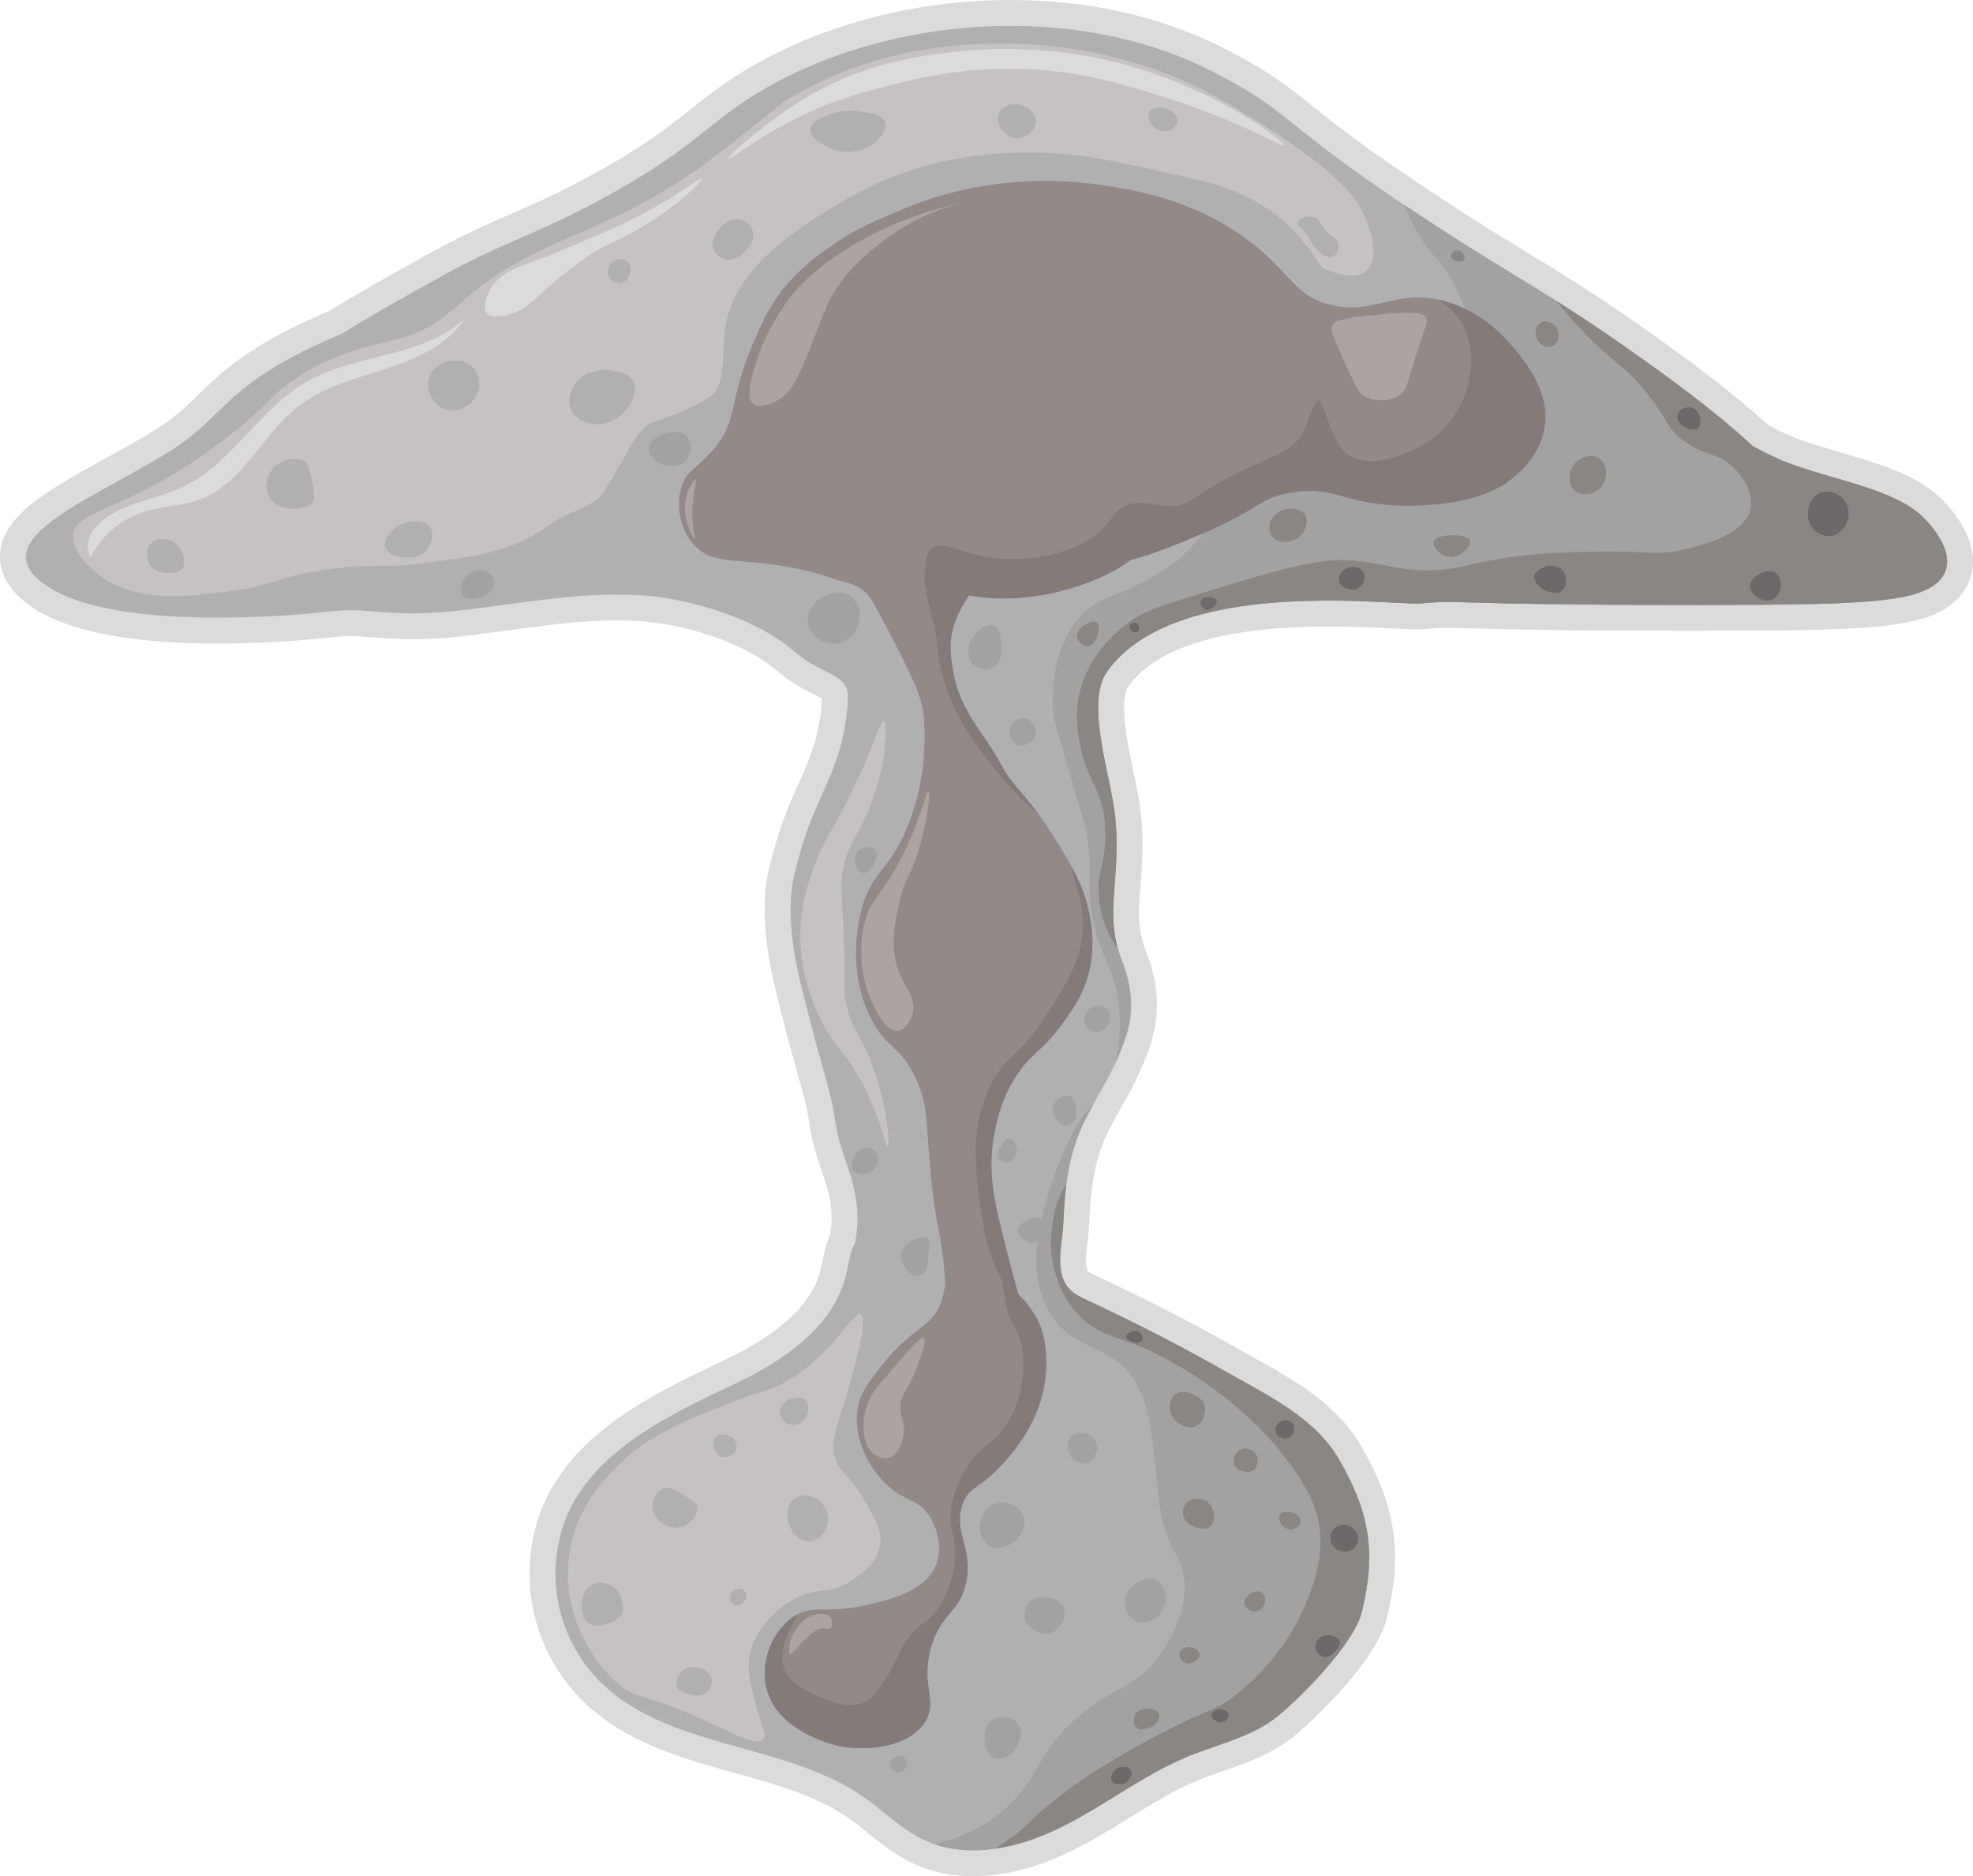 <?xml version="1.0" encoding="UTF-8"?>
<svg id="Capa_2" xmlns="http://www.w3.org/2000/svg" viewBox="0 0 821.985 781.627">
  <defs>
    <style>
      .cls-1 {
        fill: #898686;
      }

      .cls-2 {
        fill: #a3a2a2;
      }

      .cls-3 {
        fill: #c4c2c2;
      }

      .cls-4 {
        fill: #ada3a3;
      }

      .cls-5 {
        fill: #b0b0b0;
      }

      .cls-6 {
        fill: #dbdbdb;
      }

      .cls-7 {
        fill: #938989;
      }

      .cls-8 {
        fill: #6b6969;
      }

      .cls-9 {
        fill: #847a7a;
      }
    </style>
  </defs>
  <g id="Capa_1-2" data-name="Capa_1">
    <g>
      <g>
        <path class="cls-5" d="M405.405,776.237c-6.252,0-12.197-.935-17.672-2.781-2.062-.703-4.054-1.525-5.936-2.451-6.252-3.068-11.539-7.34-16.652-11.471-2.71-2.189-5.271-4.258-7.955-6.15-14.262-10.06-32.265-15.092-49.675-19.959-22.604-6.318-45.977-12.852-62.667-30.413-12.256-12.899-19.116-30.501-18.822-48.292.775-46.446,42.905-66.497,76.758-82.608l1.595-.759c25.078-11.946,39.108-25.569,42.891-41.648.24-1.022.449-2.076.661-3.135.667-3.334,1.415-7.077,3.14-10.463,2.177-12.825-.739-21.509-3.822-30.691-1.787-5.321-3.634-10.824-4.575-17.233-1.213-8.202-2.21-11.737-4.618-20.277-1.889-6.696-4.743-16.815-9.207-34.637-8.252-32.971-4.061-47.586-1.81-55.438.195-.682.374-1.301.519-1.867,2.859-11.107,6.484-19.246,9.989-27.117,5.08-11.406,9.468-21.258,10.286-37.971.14-2.798-.253-3.405-6.523-6.531-3.771-1.88-8.464-4.22-13.362-8.443-19.394-16.681-50.112-21.869-60.312-22.461-4.158-.241-7.906-.358-11.46-.358-13.42,0-26.321,1.582-57.112,5.769-10.213,1.387-19.132,2.062-27.27,2.062-6.311,0-11.289-.398-15.681-.75-3.653-.292-6.809-.544-10.183-.544-2.373,0-4.671.13-7.025.397-3.916.449-24.684,2.693-48.356,2.694-37.002,0-62.632-5.266-76.18-15.652-6.366-4.879-9.372-10.307-8.935-16.133.983-13.102,19.382-23.25,40.687-35,8.036-4.433,16.347-9.016,23.695-13.778,6.854-4.44,11.476-8.925,16.369-13.672,9.986-9.688,21.303-20.664,53.665-34.197,11.371-7.127,24.877-14.659,39.167-22.629l.226-.125c15.033-8.381,25.696-13.046,36.009-17.558,9.944-4.352,20.227-8.85,34.69-16.799,21.722-11.947,32.297-20.358,41.628-27.78,7.146-5.685,13.895-11.053,24.323-17.074,30.05-17.359,67.409-26.921,105.193-26.921,31.833,0,61.934,6.868,87.049,19.861,18.035,9.331,24.878,14.8,35.237,23.079,8.36,6.682,19.811,15.833,42.417,31.058.689.469,1.355.912,2,1.337,15.842,10.625,27.575,17.962,37.902,24.311l4.006,2.453c1.045.642,2.076,1.275,3.107,1.901,4.111,2.502,8.114,4.951,12.198,7.489,1.747,1.084,3.517,2.19,5.306,3.316.285.174.616.385.959.605.632.398,1.3.824,1.976,1.255l.701.447c1.221.769,2.472,1.574,3.755,2.409l.812.528c.973.632,1.959,1.272,2.964,1.931,3.59,2.356,7.306,4.848,11.361,7.615l.144.099c1.106.758,2.239,1.532,3.381,2.326.882.605,1.81,1.247,2.738,1.9,1.268.88,2.602,1.81,3.956,2.771l.41.288c.773.543,1.529,1.08,2.284,1.617.956.676,1.904,1.352,2.863,2.037,7.867,5.624,28.633,20.47,44.812,35.431,4.155,2.249,9.568,5.009,15.489,7.115,5.009,1.795,10.45,3.382,16.212,5.061,14.867,4.334,30.241,8.815,39.355,17.52,3.598,3.436,11.982,12.51,12.115,22.517.061,4.616-1.687,8.848-5.055,12.239-10.78,10.863-34.741,11.438-102.439,11.501l-5.908.003c-54.233,0-77.228-.653-89.581-1.004-4.625-.132-7.68-.219-10.376-.219-3.418,0-6.253.144-10.836.549-.63.055-1.382.081-2.303.081-2.35.001-5.719-.17-9.983-.387-6.885-.349-16.314-.827-26.745-.827-45.329,0-74.853,9.188-87.751,27.31-5.377,7.546-1.648,25.438,1.348,39.813,1.288,6.179,2.504,12.015,3.003,16.882.205,2.009.362,4.13.481,6.488.052,1.032.094,2.057.114,3.049.13,5.827-.16,10.98-.461,15.251-.072,1.093-.156,2.192-.239,3.276l-.155,2.019c-.336,4.44-.606,8.448-.504,12.345l.001.142c0,.185.006.363.019.542l.012.184v.184c0,.191.016.375.028.56.079,1.502.208,2.839.397,4.154.039.296.074.51.11.729l.037.245c.026.2.06.408.101.615l.021.11c.175,1.025.418,2.123.724,3.264l.051.205c.04.179.093.356.144.54l.037.133c.082.307.148.526.223.747l.039.124c.326,1.058.69,2.103,1.08,3.106.917,2.353,1.692,4.648,2.307,6.823,4.734,16.727.595,28.273-4.456,39.592-2.254,5.066-4.931,9.84-7.519,14.457-.797,1.421-1.594,2.842-2.377,4.269-2.684,4.872-5.421,10.174-7.284,15.967-1.482,4.61-2.567,9.658-3.315,15.434-.583,4.494-.959,9.368-1.22,15.804-.087,2.173-.364,4.499-.632,6.748-.75,6.288-1.525,12.791,1.539,16.369,1.369,1.602,3.765,2.71,6.301,3.884,19.765,9.176,39.408,19.305,58.392,30.107,2.147,1.224,4.329,2.434,6.523,3.651,15.96,8.854,32.464,18.01,42.138,34.745,13.571,23.476,16.27,41.736,9.957,67.376-3.734,15.207-26.91,38.177-36.91,46.321-8.31,6.758-18.214,10.203-27.792,13.535-3.531,1.228-7.182,2.498-10.604,3.896-10.315,4.223-19.731,10.028-29.7,16.174-7.315,4.511-14.879,9.174-22.792,13.119-10.095,5.036-20.064,8.276-29.628,9.634-3.31.472-6.591.712-9.747.712Z"/>
        <path class="cls-6" d="M421.082,10.78c29.622,0,59.158,6.11,84.572,19.258,32.2,16.66,26.99,20.06,77.12,53.82.69.47,1.38.93,2.05,1.37,15.67,10.51,27.47,17.9,38.04,24.4,1.22.75,2.42,1.48,3.61,2.21,1.19.73,2.36,1.45,3.53,2.16,4.09,2.49,8.08,4.93,12.15,7.46,1.74,1.08,3.5,2.18,5.28,3.3.31.19.61.38.92.58.89.56,1.78,1.13,2.69,1.71,1.22.77,2.45,1.56,3.71,2.38,1.23.8,2.48,1.61,3.76,2.45,3.55,2.33,7.28,4.83,11.28,7.56,1.14.78,2.31,1.58,3.49,2.4.89.61,1.8,1.24,2.71,1.88,1.28.89,2.6,1.81,3.94,2.76.16.11.31.22.47.33.74.52,1.5,1.06,2.26,1.6.92.65,1.86,1.32,2.81,2,8.31,5.94,28.82,20.61,44.78,35.46,5.36,2.92,10.89,5.66,16.85,7.78,18.05,6.47,42.23,10.49,53.65,21.4,2.01,1.92,17.14,16.81,6.96,27.06-9.05,9.12-33.34,9.85-98.62,9.91-2.014.002-4.003.002-5.936.002-74.25,0-89.685-1.222-99.924-1.222-3.629,0-6.604.153-11.31.569-.48.042-1.093.06-1.828.06-5.938,0-19.885-1.214-36.728-1.214-31.902-.001-74.194,4.356-92.144,29.574-9.32,13.08,1.68,43.77,3.38,60.37.22,2.15.36,4.21.46,6.21.05.98.09,1.95.11,2.89.12,5.39-.13,10.23-.45,14.76-.1,1.52-.22,3.01-.33,4.47-.02.26-.04.52-.06.78-.34,4.49-.63,8.71-.52,12.91,0,.31.01.61.03.91,0,.31.019.61.04.91.08,1.52.22,3.04.44,4.57.04.31.09.61.14.92.04.3.09.61.15.92.21,1.23.49,2.48.83,3.75.07.31.16.62.25.94.09.34.19.67.3,1,.35,1.14.75,2.3,1.21,3.48.86,2.21,1.57,4.31,2.14,6.33,4.17,14.73.83,24.68-4.19,35.93-2.83,6.36-6.38,12.28-9.7,18.33-2.98,5.41-5.76,10.91-7.69,16.91-1.72,5.35-2.81,10.84-3.53,16.39-.7,5.4-1.04,10.85-1.26,16.28-.33,8.3-3.83,19.8,2.2,26.84,2.12,2.48,5.17,3.9,8.13,5.27,19.73,9.16,39.08,19.14,57.99,29.9,17.1,9.74,36.44,18.73,46.66,36.41,12.69,21.95,15.45,38.78,9.39,63.39-3.2,13.03-24.68,34.96-35.08,43.43-10.55,8.58-24.44,11.48-37.03,16.62-18.69,7.65-34.79,20.45-52.86,29.46-8.7,4.34-18.32,7.75-27.98,9.12-3.002.429-6.008.659-8.991.659-5.445,0-10.813-.768-15.949-2.499-1.79-.61-3.55-1.33-5.28-2.18-8.82-4.33-15.85-11.53-23.88-17.19-33.6-23.7-83.21-19.87-111.54-49.68-11.24-11.83-17.61-28.17-17.34-44.49.73-43.79,41.39-62.45,75.28-78.59,20.07-9.56,40.73-23.64,45.82-45.28,1.03-4.39,1.54-9.26,3.71-13.04,4.12-22.38-5.7-33.33-8.22-50.5-2.26-15.28-3.84-15.16-13.93-55.44-8.7-34.76-3.01-48.02-1.3-54.65,6.92-26.88,19-36.78,20.44-66.17.54-10.84-10.22-9.38-21.75-19.32-20.23-17.4-51.44-23.06-63.52-23.76-4.158-.241-7.976-.367-11.768-.367-14.128-.001-27.922,1.749-57.842,5.817-11.301,1.535-19.739,2.013-26.545,2.013-11.204,0-17.991-1.294-25.862-1.294-2.393,0-4.884.119-7.632.431-3.909.448-24.262,2.659-47.75,2.659-26.803,0-57.69-2.878-72.9-14.539-24.79-19,23.14-35.4,55.1-56.11,21.56-13.97,21.62-27.61,69.59-47.59,11.39-7.16,25.24-14.88,39.53-22.85,29.24-16.3,40.94-18,70.67-34.34,38.49-21.17,42.34-31.22,66.05-44.91,29.227-16.884,65.927-26.198,102.498-26.199M421.084,0h-.002c-38.716,0-77.032,9.818-107.89,27.644-10.773,6.22-17.675,11.71-24.981,17.521-9.611,7.644-19.549,15.549-40.872,27.277-14.247,7.831-23.964,12.082-34.251,16.582-10.429,4.563-21.214,9.281-36.473,17.788l-.204.114c-14.204,7.922-27.638,15.414-39.051,22.547-32.992,13.848-44.644,25.15-54.931,35.131-4.903,4.756-9.136,8.864-15.545,13.017-7.189,4.659-15.414,9.195-23.369,13.582C19.905,204.225,1.258,214.51.055,230.519c-.4,5.332,1.188,13.271,11.031,20.815,14.509,11.123,41.243,16.763,79.458,16.763,23.968,0,45.005-2.274,48.978-2.729,2.137-.243,4.236-.361,6.404-.361,3.158,0,6.213.244,9.751.527,4.493.359,9.585.766,16.111.766,8.383,0,17.541-.69,27.996-2.11,30.529-4.151,43.299-5.72,56.39-5.72,3.498.001,7.039.111,11.144.349,9.693.562,38.849,5.461,57.115,21.171,5.4,4.655,10.641,7.268,14.468,9.176,1.15.573,2.615,1.304,3.524,1.85-.82,15.458-4.79,24.374-9.806,35.635-3.428,7.697-7.314,16.422-10.286,27.968-.134.52-.3,1.092-.481,1.724-2.391,8.338-6.84,23.858,1.763,58.231,4.484,17.899,7.351,28.064,9.248,34.791,2.41,8.546,3.312,11.744,4.476,19.609,1.009,6.875,2.934,12.609,4.796,18.155,3.037,9.045,5.463,16.27,3.741,27.317-1.776,3.774-2.544,7.614-3.233,11.061-.211,1.058-.411,2.057-.625,2.967-3.382,14.377-16.454,26.812-39.961,38.01l-1.595.759c-17.017,8.099-36.304,17.278-51.523,30.276-18.671,15.946-27.929,34.626-28.304,57.107-.318,19.193,7.083,38.18,20.303,52.095,17.715,18.64,41.816,25.377,65.125,31.893,17.75,4.962,34.516,9.648,48.017,19.171,2.543,1.792,5.036,3.807,7.675,5.939,5.345,4.317,10.871,8.782,17.668,12.119,2.087,1.025,4.294,1.937,6.554,2.707,6.062,2.044,12.587,3.075,19.425,3.075,3.41,0,6.948-.258,10.514-.767,10.13-1.436,20.654-4.85,31.269-10.145,8.128-4.053,15.796-8.781,23.211-13.352,9.776-6.027,19.009-11.721,28.92-15.777,3.283-1.341,6.707-2.532,10.331-3.792,10.018-3.485,20.377-7.089,29.417-14.441,7.044-5.737,34.245-30.889,38.748-49.222,6.604-26.822,3.653-46.83-10.526-71.357-10.42-18.025-28.359-27.979-44.186-36.76-2.242-1.244-4.36-2.419-6.472-3.622-19.121-10.88-38.898-21.078-58.786-30.311-1.641-.76-3.874-1.793-4.476-2.497-1.533-1.79-.784-8.074-.288-12.232.281-2.353.571-4.786.666-7.175.253-6.262.617-10.99,1.179-15.322.707-5.447,1.722-10.183,3.102-14.477,1.723-5.358,4.32-10.38,6.87-15.009.784-1.429,1.574-2.837,2.363-4.245,2.648-4.723,5.386-9.605,7.743-14.903,5.247-11.759,9.938-24.794,4.714-43.249-.667-2.364-1.475-4.754-2.466-7.303-.348-.893-.667-1.811-.951-2.735l-.039-.127-.042-.127c-.042-.124-.075-.233-.101-.334l-.021-.082-.023-.081-.037-.129c-.03-.106-.061-.21-.087-.315l-.046-.203-.045-.164c-.263-.981-.47-1.916-.617-2.778l-.019-.11-.021-.11c-.02-.105-.037-.209-.051-.31l-.019-.143-.023-.143-.024-.148c-.024-.147-.049-.291-.068-.44l-.01-.077-.011-.077c-.165-1.151-.278-2.331-.345-3.606l-.004-.075-.005-.075c-.005-.081-.012-.161-.015-.243v-.318l-.025-.367c-.004-.058-.005-.115-.005-.175v-.141l-.004-.141c-.095-3.644.167-7.506.493-11.815l.029-.377.03-.389.088-1.161c.086-1.119.173-2.255.249-3.408.309-4.386.606-9.683.472-15.729-.02-.941-.06-1.99-.121-3.197-.122-2.435-.286-4.648-.502-6.76-.527-5.147-1.771-11.116-3.088-17.435-1.627-7.803-3.308-15.872-3.801-22.979-.595-8.56.896-11.667,1.565-12.605,6.501-9.133,18.174-15.877,34.699-20.047,13.152-3.319,29.526-5.002,48.666-5.002,10.295,0,19.646.475,26.475.821,4.34.22,7.768.394,10.253.394,1.094,0,1.972-.032,2.765-.102,4.476-.396,7.091-.529,10.373-.529,2.62,0,5.643.086,10.22.216,12.374.352,35.407,1.006,89.704,1.006,1.936,0,3.929-.001,5.946-.002,69.364-.064,93.977-.716,106.263-13.097,4.407-4.438,6.697-10.008,6.616-16.104-.159-12.049-9.692-22.438-13.783-26.345-10.063-9.614-26.079-14.282-41.568-18.796-5.681-1.656-11.047-3.22-15.89-4.956-4.29-1.526-8.694-3.536-14.166-6.469-16.355-15.037-36.971-29.773-44.832-35.393-.965-.69-1.922-1.373-2.86-2.035l-.112-.079c-.731-.519-1.459-1.037-2.171-1.537l-.043-.029-.043-.03-.103-.072c-.101-.072-.202-.143-.306-.215-1.338-.948-2.657-1.868-3.936-2.757-.928-.652-1.855-1.294-2.763-1.917-1.147-.797-2.285-1.576-3.396-2.335l-.133-.091c-4.09-2.791-7.832-5.299-11.451-7.674-.977-.641-1.937-1.265-2.883-1.88l-.913-.594c-1.302-.847-2.574-1.664-3.836-2.46l-.573-.366c-.699-.446-1.389-.886-2.079-1.321-.345-.222-.68-.435-1.025-.646-1.781-1.121-3.541-2.221-5.282-3.301-4.358-2.709-8.627-5.316-12.227-7.508-.973-.59-1.933-1.18-2.904-1.775l-.594-.365-1.55-.948c-.679-.415-1.363-.833-2.054-1.257-10.275-6.318-21.953-13.621-37.68-24.169l-.042-.028-.042-.027c-.623-.409-1.263-.836-1.905-1.273l-.022-.015-.022-.015c-22.424-15.102-33.313-23.804-42.062-30.797-10.609-8.479-17.618-14.081-36.126-23.657C484.73,7.076,453.774,0,421.084,0h0Z"/>
      </g>
      <path class="cls-3" d="M273.837,175.173c-9.518,2.7-13.165,16.636-22.538,29.968-5.161,7.341-11.887,5.963-24.024,14.613-14.346,10.224-29.496,12.139-51.021,14.86-19.03,2.406-19.511-.134-38.637,2.477-22.731,3.102-23.202,6.847-43.095,9.412-17.573,2.266-39.389,4.779-54.488-7.926-2.283-1.921-10.668-8.976-9.412-16.346,1.218-7.145,10.452-8.447,28.235-17.337,23.331-11.663,39.335-25.368,46.067-31.207,9.31-8.075,7.624-8.068,13.87-12.879,17.604-13.56,34.775-16.518,47.553-19.814,21.506-5.547,23.164-17.297,50.03-32.197,20.222-11.215,47.495-18.375,77.274-40.618,31.2-23.305,28.032-23.231,38.637-29.225,36.001-20.349,71.787-20.793,85.695-20.805,44.421-.037,76.089,15.643,83.218,19.319,15.81,8.151,55.503,31.844,64.725,47.718,9.222,15.874,11.228,36.986-13.87,27.079-4.295-1.696-11.994-27.834-52.342-37.151-28.548-6.592-42.822-9.888-56.469-10.898-14.521-1.074-52.783-3.393-90.648,18.823-18.421,10.808-46.737,27.422-50.525,53.993-1.533,10.751.812,24.1-6.935,28.73-5.895,3.523-12.362,6.876-21.3,9.412Z"/>
      <path class="cls-3" d="M349.955,339.462c-5.067,9.409-7.772,13.124-10.898,21.795-2.172,6.027-5.263,14.82-5.614,26.418-.653,21.606,8.664,37.733,11.558,42.6,4.555,7.658,5.455,6.272,10.898,15.191,10.817,17.727,12.801,32.285,13.87,32.032,1.06-.25.213-14.833-5.614-31.702-5.359-15.513-8.763-15.109-11.558-27.079-1.807-7.741-.184-7.056-1.321-33.684-.622-14.581-1.208-17.106,0-23.116,1.935-9.626,5.425-13.039,9.577-22.125,8.707-19.054,9.22-38.748,7.265-39.297-1.742-.489-4.912,14.358-18.163,38.967Z"/>
      <path class="cls-2" d="M807.717,242.111c-9.051,9.114-33.343,9.849-98.625,9.912-106.777.089-98.84-2.279-117.17-.658-11.697,1.025-102.094-11.76-130.702,28.419-9.317,13.089,1.683,43.774,3.38,60.37,2.456,24.216-3.747,37.964,1.101,54.952.417,1.456.911,2.95,1.506,4.468.861,2.215,1.57,4.317,2.139,6.329,4.165,14.735.823,24.685-4.19,35.938,2.051-12.52,2.19-25.849-2.595-37.571-1.924-4.722-7.216-14.975-8.418-29.963-.722-9.013.62-12.38-.823-22.951-1-7.292-2.355-10.95-5.95-23.128-5.519-18.697-8.279-28.052-8.583-31.698-.417-5.051-1.392-24.824,10.57-38.964,7.266-8.595,13.393-8.127,27.077-15.191,29.09-15.039,23.938-28.862,48.205-40.951,18.786-9.355,23.343-1.823,54.167-13.874,18.039-7.051,27.166-10.773,32.356-20.469,10.266-19.178-3.633-45.23-5.937-49.534-5.494-10.292-8.292-9.595-14.533-20.469-1.848-3.215-3.937-7.355-5.874-11.849,15.672,10.507,27.47,17.9,38.04,24.394,8.823,5.418,16.798,10.216,25.47,15.697,10.456,6.608,21.938,14.216,37.141,25.09,8.317,5.937,28.824,20.609,44.787,35.457,5.355,2.924,10.887,5.659,16.849,7.785,18.052,6.469,42.23,10.482,53.648,21.393,2.013,1.924,17.14,16.811,6.962,27.064Z"/>
      <path class="cls-2" d="M550.394,618.728c1.57.26,3.16.49,4.78.69-1.62-.2-3.22-.42-4.78-.69Z"/>
      <path class="cls-7" d="M643.345,178.738c-2.13,11.55-10.76,18.51-13.94,21.07-2.58,2.09-13.13,10.11-39.47,10.8-29.66.78-32.89-8.98-52.84-5.27-13.01,2.43-11.98,6.64-35.83,16.82-.54.23-1.09.46-1.65.7-9.76,4.09-18.74,7.83-28.61,10.47-11.77,8.96-39.2,19.34-66.04,14.94-.41-.07-.85-.14-1.32-.22-4.59,6.99-8.34,14.89-7.57,24.05,2.021,23.76,12.08,29.88,20.49,45.57,5.12,9.59,8.29,10.86,15.97,21.37,2.28,3.14,4.981,7.08,8.23,12.32,2.33,3.76,4.24,7,5.8,9.9,3.95,7.3,5.77,12.43,6.93,17.92,1.11,5.19,3.09,15.09-.1,26.83-2.36,8.68-6.5,14.45-10.5,20.05-8.59,11.99-13.22,12.37-19.64,22.32-5.85,9.05-7.67,17.5-8.68,22.17-3.46,16-.46,29.13,2.69,41.94,2.94,11.95,5.269,20.62,7.16,27.2h-30.17c-.16-1.98-.32-4.04-.49-6.17-1.93-24.15-3.88-19.75-6.26-47.19-1.74-20.05-1.09-26.76-6.03-37.25-6.54-13.81-12.41-12.12-18.9-25.31-10.37-21.08-4.18-43.22-3.37-45.98,4.49-15.23,10.96-14.87,18.42-32.34,8.21-19.21,7.71-36.71,7.41-44.14,0-8.37-3.979-16.75-7.58-24.11-4.1-8.38-8.42-16.67-12.95-24.82-1.11-2.03-2.28-4.06-3.95-5.65-3.81-3.6-9.33-4.16-14.07-5.86-5.36-1.9-10.81-3.31-16.4-4.38-23-4.39-33.48-.66-41.37-9.9-5.35-6.28-7.16-15.8-4.95-23.29,2.19-7.42,7.07-8.52,13.37-15.85,10.57-12.25,6.27-20.01,16.1-43.18,3.98-9.34,7.85-18.47,16.02-27.4,4.25-4.65,10.2-9.83,16.38-13.84,9.56-7.23,20.87-11.86,31.86-16.46,7.9-3.3,38.99-15.45,79.67-9.68,14.08,2,39.79,5.65,63.56,23.72,17.32,13.17,18.16,22.23,32.89,26.21,18.16,4.9,26.9-6.17,45.98-1.92.95.22,1.91.46,2.91.75,2.81.82,5.41,1.84,7.8,2.98,10.78,5.16,17.41,12.86,20.01,15.97,5.29,6.31,15.84,18.86,13.03,34.14Z"/>
      <path class="cls-6" d="M36.694,226.221c.991-7.577,10.135-12.833,17.14-15.565,7.249-2.826,14.99-4.344,22.04-7.633,20.532-9.578,31.947-32.376,51.529-43.771,20.842-12.128,48.986-10.219,66.507-26.787-7.171,11.082-20.094,16.898-32.634,21.02-12.54,4.122-25.781,7.322-36.301,15.296-15.322,11.613-23.555,32.388-41.521,39.232-7.579,2.887-15.985,2.836-23.706,5.319-9.499,3.054-17.659,10.062-22.113,18.991-.927-2.176-1.188-4.21-.94-6.101Z"/>
      <path class="cls-6" d="M315.281,55.134c4.666-3.737,14.991-11.931,27.739-18.493,21.116-10.87,41.582-13.505,52.837-14.86,36.633-4.413,65.387,2.981,75.127,5.779,37.942,10.899,64.562,31.681,63.9,32.941-.532,1.01-18.718-10.381-50.649-20.309-18.099-5.628-35.921-11.026-60.061-11.517-25.399-.517-45.273,4.654-57.955,8.049-8.973,2.402-18.824,5.091-31.083,10.898-18.523,8.774-31.104,19.249-31.702,18.452-.444-.591,6.347-6.535,11.847-10.939Z"/>
      <path class="cls-6" d="M204.241,120.685c4.265-7.514,12.249-9.676,23.033-13.622,0,0,2.481-.907,25.758-10.898,25.014-10.735,38.735-22.704,39.38-21.795.642.904-12.307,13.654-30.464,23.281-7.025,3.725-9.681,4.252-16.346,8.669-10.404,6.893-19.319,15.108-19.319,15.108-4.686,4.318-7.427,7.391-12.879,9.164-1.336.434-8.274,2.692-10.65-.248-2.301-2.847,1.043-8.879,1.486-9.659Z"/>
      <path class="cls-1" d="M807.717,242.111c-9.051,9.114-33.343,9.849-98.625,9.912-106.777.089-98.84-2.279-117.17-.658-11.697,1.025-102.094-11.76-130.702,28.419-9.317,13.089,1.683,43.774,3.38,60.37,2.456,24.216-3.747,37.964,1.101,54.952-5.481-6.57-9.798-21.001-7.431-31.204.405-1.76,1.481-5.418,1.988-10.899.747-8.279-.43-14.191-.671-15.355-1.266-6.19-3.506-10.064-4.95-13.051-.443-.899-7.621-16.203-5.608-31.862,2.279-17.735,15.456-29.052,19.723-32.356,6.481-5.038,12.418-7.152,22.052-10.165,38.23-11.95,57.345-17.925,72.155-16.76,15.697,1.253,22.242,5.684,39.951,3.633,8.494-.975,8.95-2.228,21.799-4.291,15.305-2.456,27.432-2.734,38.964-2.962,24.799-.494,25.71,1.734,36.66-.671,6.545-1.431,26.786-5.861,29.052-17.494,1.329-6.823-4.063-13.33-5.608-15.191-6.722-8.102-13.203-5.899-22.786-13.216-7.089-5.405-6.102-8.557-14.861-19.482-8.19-10.216-13.127-12.545-21.469-20.469-4.848-4.608-11.14-11.406-16.33-17.988,10.456,6.608,21.938,14.216,37.141,25.09,8.317,5.937,28.824,20.609,44.787,35.457,5.355,2.924,10.887,5.659,16.849,7.785,18.052,6.469,42.23,10.482,53.648,21.393,2.013,1.924,17.14,16.811,6.962,27.064Z"/>
      <path class="cls-5" d="M70.745,225.038c-2.071-.771-5.507-.978-7.761,1.321-2.284,2.329-2.144,5.999-.826,8.421,2.108,3.87,6.9,3.946,7.926,3.963,1.201.019,4.477.072,5.944-1.981,2.213-3.098-.451-9.925-5.284-11.723Z"/>
      <path class="cls-5" d="M127.71,192.84c-2.836-2.75-9.672-2.135-13.54,1.816-2.585,2.64-4.29,7.226-2.477,11.393,2.534,5.824,9.817,5.944,10.732,5.944.714 0,6.396.001,8.256-3.467.342-.638.659-1.587-.991-9.246-1.188-5.518-1.571-6.041-1.981-6.439Z"/>
      <path class="cls-5" d="M179.391,219.919c-2.338-3.863-9.5-3.275-13.704-.66-2.551,1.587-6.117,5.228-5.119,8.586,1.263,4.247,8.756,4.45,9.246,4.458,1.324.021,3.913.061,6.274-1.651,3.323-2.409,5.213-7.577,3.302-10.732Z"/>
      <path class="cls-5" d="M196.233,152.252c-2.514-2.032-5.41-1.996-6.604-1.981-1.159.014-7.547.265-10.237,5.614-1.869,3.716-.971,7.94.991,10.732.635.904,2.54,3.307,5.944,4.128,4.255,1.026,7.67-1.185,8.752-1.981.759-.559,3.914-3.03,4.458-7.43.064-.512.641-5.894-3.302-9.081Z"/>
      <path class="cls-5" d="M263.959,159.105c-1.929-3.89-7.292-4.58-9.218-4.829-5.055-.651-12.47.763-15.803,6.584-.533.931-3.042,5.61-.878,10.096,2.51,5.2,9.13,5.642,10.096,5.706,5.01.334,8.599-2.278,9.657-3.073,4.135-3.106,8.527-9.683,6.145-14.485Z"/>
      <path class="cls-5" d="M260.958,108.632c-2.14-1.47-5.166-.434-6.604,1.486-1.094,1.46-1.516,3.763-.33,5.614.905,1.412,2.631,2.381,4.458,2.147,2.302-.296,3.396-2.326,3.633-2.807.926-1.882.988-4.967-1.156-6.439Z"/>
      <path class="cls-5" d="M313.464,95.753c-1.063-2.985-4.007-4.085-4.128-4.128-3.818-1.357-7.33,1.522-8.091,2.147-2.883,2.365-5.585,7.196-3.633,10.898,1.324,2.51,4.111,3.22,4.458,3.302,3.661.874,6.617-1.643,7.595-2.477.313-.267,5.54-4.848,3.798-9.742Z"/>
      <path class="cls-5" d="M351.111,46.383c-4.85.717-13.45,3.497-13.622,7.678-.124,3.003,4.151,5.496,6.192,6.687,3.667,2.139,7.282,2.485,9.412,2.477,1.201-.004,8.974-.033,13.374-5.697.85-1.094,3.185-4.099,2.229-6.687-1.028-2.784-5.294-3.532-9.164-4.21-1.863-.327-4.695-.798-8.421-.248Z"/>
      <path class="cls-5" d="M431.481,50.965c.197-3.093-2.557-5.764-5.077-6.811-3.233-1.343-8.333-.947-10.155,2.601-1.802,3.509.82,7.734,3.343,9.535.432.308,1.724,1.207,3.591,1.362,3.263.271,5.576-1.952,6.192-2.6.661-.696,1.978-2.082,2.105-4.087Z"/>
      <path class="cls-5" d="M485.349,45.145c-1.691-.444-5.164-.7-6.439,1.486-1.148,1.968.241,4.62,1.486,5.944,1.841,1.959,5.184,2.95,7.678,1.486.172-.101,2.404-1.456,2.477-3.715.088-2.714-3.008-4.626-5.201-5.201Z"/>
      <path class="cls-5" d="M553.047,96.743c-3.36-3.461-2.899-5.18-5.119-6.109-2.917-1.221-7.066.343-7.43,2.147-.23,1.137,1.197,1.621,3.798,4.954,2.444,3.132,2.045,3.808,3.963,5.779,1.155,1.187,4.382,4.504,6.935,3.467,1.826-.741,2.847-3.524,2.312-5.614-.472-1.845-1.844-1.931-4.458-4.623Z"/>
      <path class="cls-2" d="M286.551,182.273c-2.803-3.66-8.487-2.094-9.412-1.816-.324.097-6.691,2.101-6.77,6.604-.06,3.435,3.583,5.771,5.779,6.605.549.208,5.407,1.962,8.916-1.156,2.807-2.494,3.779-7.243,1.486-10.237Z"/>
      <path class="cls-2" d="M355.321,248.98c-4.25-3.795-11.554-1.925-15.356,1.734-.619.595-3.7,3.561-3.467,7.926.234,4.393,3.709,8.007,7.678,9.164,3.276.955,6.867.23,9.412-1.734,5.003-3.861,6.442-12.884,1.734-17.089Z"/>
      <path class="cls-2" d="M204.819,239.733c-2.019-2.712-7.017-2.69-9.907-.33-2.74,2.238-3.885,6.825-1.981,8.916,1.747,1.919,5.371.98,6.604.66,1.349-.349,4.936-1.278,5.944-4.458.044-.138.837-2.777-.66-4.788Z"/>
      <path class="cls-2" d="M414.35,260.703c-2.937-1.395-7.81,1.836-9.742,5.779-1.358,2.771-1.911,7.212.66,10.072.282.314,2.077,2.247,4.954,2.312,2.467.055,4.605-1.289,5.779-2.972,1.151-1.65,1.166-3.326,1.156-5.449-.017-3.502-.042-8.428-2.807-9.742Z"/>
      <path class="cls-2" d="M431.356,306.274c.78-3.188-1.608-6.797-4.788-7.1-2.376-.226-4.554,1.454-5.449,3.467-1.117,2.514-.284,5.662,1.816,7.1,1.325.907,2.735.848,3.137.826,2.336-.131,4.685-1.846,5.284-4.293Z"/>
      <path class="cls-2" d="M364.485,353.993c-1.525-1.639-4.868-1.296-6.77.495-1.849,1.742-1.905,4.448-1.156,6.274.123.301,1.15,2.803,3.137,2.972,1.983.169,3.421-2.111,3.963-2.972.318-.505,2.833-4.614.826-6.77Z"/>
      <path class="cls-2" d="M460.912,420.039c-1.858-1.596-4.621-1.323-6.439-.165-2.102,1.339-3.21,4.035-2.477,6.439.066.216.863,2.681,3.302,3.467,2.394.772,4.873-.556,6.109-2.312,1.491-2.117,1.674-5.567-.495-7.43Z"/>
      <path class="cls-2" d="M445.557,456.694c-2.719-.986-6.749,1.921-7.1,5.284-.306,2.937,2.303,5.18,2.807,5.614.509.438,1.155.98,2.147,1.156,2.076.369,3.692-1.214,3.798-1.321,1.404-1.42,1.351-3.343,1.321-4.458-.013-.473-.144-5.248-2.972-6.274Z"/>
      <path class="cls-2" d="M419.84,474.362c-1.088.134-1.718,1.227-2.725,2.972-1.135,1.968-1.888,3.275-1.362,4.706.47,1.281,1.843,2.33,3.344,2.353,1.873.029,2.992-1.556,3.467-2.229.261-.369,1.424-2.017.991-4.087-.401-1.915-2.111-3.912-3.715-3.715Z"/>
      <path class="cls-2" d="M365.146,485.424c.737-1.679,1.001-4.484-.826-6.109-1.965-1.748-4.819-.769-5.119-.66-2.298.829-3.209,2.885-3.467,3.467-.276.624-1.538,3.469,0,5.449,1.445,1.86,4.366,1.674,6.109.991.37-.145,2.349-.963,3.302-3.137Z"/>
      <path class="cls-2" d="M386.941,521.254c.398-3.797.498-4.633-.165-5.284-1.454-1.425-4.707-.13-5.449.165-.935.373-5.853,2.494-6.109,6.935-.17,2.954,1.829,5.072,2.807,6.109.884.937,2.252,2.387,4.128,2.312,1.367-.055,2.344-.893,2.642-1.156,1.356-1.196,1.469-2.623,2.147-9.081Z"/>
      <path class="cls-2" d="M435.368,511.449c-.024-.834-.071-2.478-1.238-3.467-1.809-1.533-4.835-.243-5.697.124-.454.194-4.575,1.95-4.458,4.706.077,1.824,1.969,3.112,3.22,3.963.836.569,1.616,1.085,2.724,1.115,1.652.044,2.834-1.025,3.344-1.486,2.147-1.941,2.113-4.682,2.105-4.953Z"/>
      <path class="cls-9" d="M643.342,178.741c-2.127,11.545-10.76,18.507-13.937,21.064-2.583,2.089-13.127,10.114-39.47,10.798-29.66.785-32.888-8.975-52.838-5.266-13.304,2.481-11.937,6.836-37.483,17.52-9.76,4.089-18.735,7.836-28.609,10.469-11.773,8.963-39.204,19.343-66.041,14.938-.405-.063-.848-.139-1.317-.215-4.595,6.988-8.342,14.887-7.57,24.052,2.013,23.761,12.076,29.875,20.482,45.572,5.127,9.583,8.292,10.861,15.975,21.368-6.418-4.937-14.52-14.178-18.76-19.469-6.367-7.937-18.419-22.963-22.216-43.015-1.253-6.659-.76-9.405-2.962-18.33-1.772-7.127-3.76-12.14-3.304-19.811.266-4.456.456-7.608,2.633-9.583,4.253-3.823,11.355.937,22.128,2.975,18.128,3.43,42.584-1.633,51.762-14.279,1.291-1.772,2.709-4.279,5.95-6.19,6.393-3.785,12.115-.658,19.57-.494,9.646.203,8.228-4.848,34.673-16.849,9.962-4.519,14.583-5.798,19.317-11.393,3.494-4.127,5.287-15.059,7.924-15.85,2.477-.743,4.937,18.584,13.368,23.281,9.089,5.064,20.988-.317,25.761-2.481,3.266-1.468,13.444-6.253,19.57-17.824,5.975-11.304,7.114-27.204-.253-37.154-2.988-4.064-6.671-6.127-8.101-7.671.949.215,1.911.456,2.911.747,15.444,4.494,24.634,15.153,27.811,18.95,5.292,6.304,15.836,18.862,13.026,34.141Z"/>
      <path class="cls-9" d="M453.394,406.008c-2.36,8.68-6.5,14.45-10.5,20.05-8.59,11.99-13.22,12.37-19.64,22.32-5.85,9.05-7.67,17.5-8.68,22.17-3.46,16-.46,29.13,2.69,41.94,2.94,11.95,5.269,20.62,7.16,27.2h-4.6c-4.19-11.98-7.72-13.52-10.43-30.98-2.95-18.99-6.09-39.17,3.96-57.95,6.46-12.07,10.94-9.7,23.12-28.74,7.68-11.99,13.62-21.27,14.53-34.01.99-13.69-4.53-21.5-4.44-26.75,3.95,7.3,5.77,12.43,6.93,17.92,1.11,5.19,3.09,15.09-.1,26.83Z"/>
      <path class="cls-4" d="M312.969,158.166c5.987-25.146,20.805-39.627,20.805-39.628,30.208-29.523,73.642-35.334,73.641-35.334,0-.001-19.625,2.072-38.967,16.842-6.927,5.289-18.39,14.042-24.767,29.06-1.727,4.067-3.043,8.506-7.926,20.144-3.929,9.365-6.512,14.681-12.136,17.75-.668.364-6.925,3.696-9.907,1.238-1.951-1.608-1.902-5.204-.743-10.072Z"/>
      <path class="cls-4" d="M289.771,199.858c-.615-.21-2.711,2.861-3.715,6.522-2.503,9.132,2.772,18.354,3.467,18.163.409-.113-.988-3.422-1.073-10.072-.11-8.674,2.123-14.339,1.321-14.613Z"/>
      <path class="cls-4" d="M593.995,132.078c-.685-1.103-2.563-2.908-23.446-.66-12.117,1.304-14.515,2.238-15.521,4.293-.867,1.772-.204,3.364,3.963,12.549,6.375,14.053,7.194,15.55,9.577,16.842,4.1,2.222,10.048,2.328,14.2-.33,3.725-2.384,3.264-5.237,8.586-21.135,2.811-8.397,3.696-9.86,2.642-11.558Z"/>
      <path class="cls-1" d="M666.316,191.024c-3.441-2.375-8.414-.523-10.732,2.642-2.315,3.161-2.41,8.218.495,10.732,2.675,2.316,6.51,1.278,6.934,1.156.308-.088,3.516-1.066,5.119-4.293,1.529-3.077,1.48-7.962-1.816-10.237Z"/>
      <path class="cls-1" d="M647.822,135.71c-1.229-1.312-3.581-2.438-5.614-1.486-2.305,1.08-2.896,4.22-2.147,6.439.696,2.062,2.691,3.753,4.954,3.798.342.007,1.824.036,2.972-.991,1.961-1.753,1.855-5.604-.165-7.76Z"/>
      <path class="cls-1" d="M607.37,104.338c-1.302-.065-2.815,1.017-2.807,2.312.008,1.319,1.591,2.123,2.642,2.312.913.164,2.36.03,2.807-.826.625-1.195-.751-3.703-2.642-3.798Z"/>
      <path class="cls-1" d="M543.8,214.636c-2.076-3.559-9.466-3.746-12.879,0-1.81,1.986-2.939,5.559-1.321,8.256,1.925,3.207,6.755,3.536,9.907,1.981,3.948-1.947,6.044-7.235,4.293-10.237Z"/>
      <path class="cls-1" d="M612.488,225.203c-.938-2.982-13.866-3.14-15.191.33-.743,1.946,2.03,5.374,5.284,6.274,5.4,1.494,10.601-4.398,9.907-6.605Z"/>
      <path class="cls-1" d="M456.95,259.217c-2.001-1.316-8.616,2.225-8.256,5.944.194,2,2.416,4.17,4.623,3.963,2.614-.246,3.672-3.681,3.963-4.623.404-1.312,1-4.409-.33-5.284Z"/>
      <path class="cls-8" d="M705.448,170.054c-2.367-1.037-5.92.212-6.605,2.642-.673,2.387,1.761,4.711,3.633,5.614.218.105,3.201,1.501,4.788.165,1.942-1.634,1.387-7.017-1.816-8.421Z"/>
      <path class="cls-8" d="M768.192,208.196c-2.298-2.803-6.286-4.176-9.577-2.972-5.088,1.862-6.929,9.312-4.128,13.87,1.619,2.634,5.11,4.829,8.751,4.128,3.708-.713,5.46-4.022,5.779-4.623,1.529-2.887,1.824-7.17-.826-10.402Z"/>
      <path class="cls-8" d="M650.547,237.091c-3.385-3.17-10.679-.489-11.393,2.724-.482,2.169,2.052,4.495,3.467,5.449,1.82,1.227,5.737,2.845,8.173.743,2.448-2.112,2.023-6.79-.248-8.916Z"/>
      <path class="cls-8" d="M567.989,238.329c-1.496-2.645-5.409-2.685-7.678-1.238-1.397.891-2.949,2.841-2.477,4.954.6,2.68,3.957,3.374,4.458,3.467.577.108,2.31.432,3.88-.578,2.016-1.298,3.085-4.36,1.816-6.605Z"/>
      <path class="cls-8" d="M506.773,249.97c-.756-1.549-5.607-1.636-6.439.248-.501,1.134.363,3.188,1.981,3.715,1.758.572,3.273-1.027,3.468-1.238.063-.069,1.504-1.671.991-2.724Z"/>
      <path class="cls-8" d="M473.709,259.753c-.833-.556-2.137-.424-2.724.371-.719.973-.083,2.556.991,3.096.594.299,1.471.353,2.043-.124.899-.748.803-2.601-.31-3.344Z"/>
      <path class="cls-8" d="M739.297,238.412c-3.611-1.775-10.403,2.099-10.237,5.944.144,3.325,5.52,7.303,9.577,5.284,3.181-1.583,4.171-6.167,2.683-9.081-.208-.407-.785-1.538-2.023-2.147Z"/>
      <path class="cls-1" d="M550.394,618.728c1.57.26,3.16.49,4.78.69-1.62-.2-3.22-.42-4.78-.69Z"/>
      <path class="cls-7" d="M435.674,572.168c-1.37,19.51-14.08,33.44-18.2,37.96-9.43,10.34-13.74,8.94-16.43,16.43-4.11,11.46,4.24,17.64,1.56,32.09-2.51,13.56-10.77,12.93-14.87,28.17-4.25,15.82,3.23,21.72-2.34,30.52-6.67,10.53-23.85,12.32-35.22,10.18-1.13-.21-28.33-5.75-31.31-26.61-1.48-10.4,3.45-21.82,11.74-27.39.68-.45,1.33-.84,1.97-1.16,7.1-3.63,12.56-.14,27.77-3.54,9.66-2.16,25.41-5.68,29.74-17.21,2.66-7.07.32-15.23-3.13-20.35-4.54-6.75-9.13-5.43-16.43-11.74-8.59-7.43-14.99-20.27-13.31-32.09,1-6.98,4.5-11.4,10.96-19.56,12.2-15.4,20.4-14.66,24.13-26.09,2.15-6.59,1.33-12.71,5.61-14.74,2.22-1.06,4.53-.4,8.41.72,4.62,1.32,8.12,3.47,11.08,5.67,1.06.79,2.05,1.58,3.01,2.35,4.11,3.31,6.49,6.18,7.04,6.85,0,0,2.78,3.4,4.7,7.04,4.6,8.77,3.71,19.72,3.52,22.5Z"/>
      <path class="cls-9" d="M435.674,572.168c-1.37,19.51-14.08,33.44-18.2,37.96-9.43,10.34-13.74,8.94-16.43,16.43-4.11,11.46,4.24,17.64,1.56,32.09-2.51,13.56-10.77,12.93-14.87,28.17-4.25,15.82,3.23,21.72-2.34,30.52-6.67,10.53-23.85,12.32-35.22,10.18-1.13-.21-28.33-5.75-31.31-26.61-1.48-10.4,3.45-21.82,11.74-27.39.68-.45,1.33-.84,1.97-1.16-3.47,6.17-9.15,15.91-5.49,23.85,2.18,4.72,6.84,7.05,11.94,9.59,3.92,1.96,14.54,7.25,22.5,2.74,2.54-1.44,4.37-4.35,8.02-10.17,4.74-7.57,4.64-9.82,8.02-14.87,5.18-7.75,7.66-5.82,12.72-12.72,8.08-11.03,7.69-24.07,7.63-25.44-.3-6.83-2.28-7.51-1.96-14.21.11-2.32.64-8.45,5.09-16.83,6.87-12.94,12.45-11.17,18.78-21.65,8.41-13.91,7.61-31.94,3.42-38.87-.43-.72-1.89-2.96-3.13-6.36-1.24-3.43-1.22-5.2-2.05-10.27-.23-1.38-.45-2.62-.66-3.72,1.06.79,2.05,1.58,3.01,2.35,4.11,3.31,6.49,6.18,7.04,6.85,0,0,2.78,3.4,4.7,7.04,4.6,8.77,3.71,19.72,3.52,22.5Z"/>
      <path class="cls-3" d="M358.521,547.517c-3.245-1.648-10.545,16.27-31.304,28.174-7.566,4.338-8.586,3.1-22.696,8.608-18.427,7.194-34.173,13.342-46.956,26.087-5.21,5.195-18.259,18.204-20.609,38.609-2.391,20.755,7.207,41.183,20.87,52.696,8.549,7.204,7.982,1.895,42.783,18.261,6.881,3.236,15.106,7.301,17.479,4.696,1.725-1.894-.982-5.846-3.392-15.13-1.655-6.375-3.237-12.47-2.608-18.261,1.201-11.071,10.445-20.722,19.304-25.304,9.769-5.053,13.899-1.267,23.478-7.565,3.431-2.256,10.335-6.796,11.739-14.348,1.198-6.443-2.186-11.978-7.304-20.348-6.32-10.336-9.234-10.005-11.217-15.913-2.377-7.082.302-12.051,4.435-26.087,2.965-10.072,9.533-32.379,6-34.174Z"/>
      <path class="cls-4" d="M375.217,357.93c-8.274,16.045-12.222,15.957-15.065,26.609-.322,1.205-4.049,15.989,2.543,31.5,1.161,2.73,5.958,14.017,11.348,13.5,3.031-.29,5.497-4.242,6.261-7.63,1.395-6.182-3.049-9.698-5.87-17.217-3.956-10.544-1.613-20.679.391-29.348,2.3-9.951,4.711-10.094,8.413-23.087,3.123-10.96,4.538-21.841,3.522-22.109-1.074-.283-3.258,11.716-11.543,27.783Z"/>
      <path class="cls-4" d="M384.868,557.43c-1.194-.71-4.899,3.517-12.261,12-6.269,7.224-9.428,10.9-10.696,14.087-2.788,7.01-3.545,17.475,1.826,21.913.193.16,3.477,2.797,6.783,1.826,4.183-1.23,5.433-7.364,5.739-8.87,1.255-6.16-1.717-7.556-1.044-13.565.519-4.629,2.39-4.758,6-13.304.467-1.105,5.49-12.994,3.652-14.087Z"/>
      <path class="cls-4" d="M345.868,673.778c-1.555-1.951-4.926-1.344-5.87-1.174-6.63,1.194-9.724,8.595-10.043,9.391-1.243,3.1-1.662,6.801-.782,7.174.831.352,2.242-2.512,7.174-7.043,3.227-2.965,4.561-3.519,5.87-3.652,1.813-.183,2.932.51,3.782-.261.991-.899.901-3.14-.13-4.435Z"/>
      <path class="cls-5" d="M335.564,583.256c-2.507-2.404-9.809-.227-10.696,3.913-.406,1.897.531,4.213,2.348,5.479,2.122,1.478,4.816,1.084,6.521,0,3.333-2.12,3.823-7.476,1.826-9.392Z"/>
      <path class="cls-5" d="M343.13,627.082c-2.74-3.663-8.289-5.359-12-2.87-4.169,2.797-3.517,9.198-1.565,12.783.279.512,3.015,5.366,7.565,5.217,2.879-.094,4.778-2.136,5.217-2.608,2.774-2.984,3.787-8.506.783-12.522Z"/>
      <path class="cls-5" d="M285.738,623.43c-4.3-2.71-6.45-4.066-8.87-3.392-2.71.755-4.576,3.627-4.957,6.261-.623,4.307,2.721,8.002,6,9.392.617.262,2.805,1.153,5.479.521,4.235-1,7.859-5.387,7.043-8.608-.366-1.444-1.809-2.354-4.696-4.174Z"/>
      <path class="cls-5" d="M305.564,599.43c-1.82-1.942-5.478-2.625-7.304-.783-2.06,2.077-.851,6.418,1.565,7.826,1.089.635,2.218.555,2.609.521,1.823-.154,3.984-1.399,4.435-3.522.45-2.119-1.083-3.808-1.304-4.043Z"/>
      <path class="cls-5" d="M259.26,667.517c-.232-1.16-.896-4.48-3.913-6.522-2.365-1.601-6.116-2.376-9.13-.521-3.169,1.949-3.625,5.636-3.783,6.913-.114.919-.682,6.481,3,8.87,2.533,1.644,5.547.793,7.435.261,1.576-.444,5.019-1.415,6.261-4.435.702-1.706.384-3.295.13-4.565Z"/>
      <path class="cls-5" d="M296.564,699.995c-.297-3.198-3.655-5.056-6.13-5.478-2.388-.407-5.582.244-7.304,2.739-1.019,1.477-1.799,4.002-.652,6,1.003,1.747,2.962,2.188,4.826,2.609,1.858.419,4.314.972,6.521-.522,1.551-1.05,2.949-3.089,2.739-5.348Z"/>
      <path class="cls-5" d="M310.782,665.821c.318-1.303-.134-2.948-1.304-3.652-1.806-1.088-4.872.335-5.348,2.609-.298,1.426.427,3.17,1.826,3.783,1.893.83,4.332-.713,4.826-2.739Z"/>
      <path class="cls-2" d="M567.345,671.558c-3.2,13.03-24.68,34.96-35.08,43.43-10.55,8.58-24.44,11.48-37.03,16.62-18.69,7.65-34.79,20.45-52.86,29.46-16.35,8.16-35.92,13.01-52.92,7.28,10.98-2.73,22.09-7.67,31.41-16.83,13.38-13.15,12.08-24.19,31.83-39.13,13.57-10.26,20.84-10.09,29.74-21.91,2.14-2.84,13.95-18.53,10.43-35.48-1.42-6.9-3.85-6.59-7.3-17.22-3.32-10.24-2.87-16.07-4.17-27.13-1.71-14.48-2.87-24.28-7.31-32.87-9.82-19.03-26.03-13.37-36.52-30.52-11.06-18.08-3.51-41.47.78-54.78.56-1.72,8.24-25.04,17.11-32.31-2.98,5.41-5.76,10.91-7.69,16.91-3.39,10.56-4.35,21.65-4.79,32.67-.33,8.3-3.83,19.8,2.2,26.84,2.12,2.48,5.17,3.9,8.13,5.27,19.73,9.16,39.08,19.14,57.99,29.9,17.1,9.74,36.44,18.73,46.66,36.41,12.69,21.95,15.45,38.78,9.39,63.39Z"/>
      <path class="cls-1" d="M567.345,671.558c-3.2,13.03-24.68,34.96-35.08,43.43-10.55,8.58-24.44,11.48-37.03,16.62-18.69,7.65-34.79,20.45-52.86,29.46-8.7,4.34-18.32,7.75-27.98,9.12,3.03-1.75,6.08-3.78,9.08-6.15,4.98-3.93,4.18-4.32,12-10.96,10.02-8.49,20.34-15.5,37.83-25.3,31.83-17.83,30.57-13.07,41.61-21.78,19.33-15.27,27.05-32.92,28.95-37.57,3.3-8.03,8.17-19.91,5.481-34.43-.51-2.77-2.37-11.47-12.91-25.44-25.54-33.85-62.35-48-62.35-48-10.48-4.03-17.16-5.04-24.26-12.26-11.96-12.16-12.02-28.61-12-30.52.021-1.72.18-16.01,6.41-24.31-.7,5.4-1.04,10.85-1.26,16.28-.33,8.3-3.83,19.8,2.2,26.84,2.12,2.48,5.17,3.9,8.13,5.27,19.73,9.16,39.08,19.14,57.99,29.9,17.1,9.74,36.44,18.73,46.66,36.41,12.69,21.95,15.45,38.78,9.39,63.39Z"/>
      <path class="cls-2" d="M425.564,629.952c-2.71-4.436-9.389-5.055-13.304-2.348-5.287,3.656-5.14,13.102-.522,16.174,3.243,2.158,8.24.872,11.217-1.826,3.025-2.742,5.081-7.955,2.609-12Z"/>
      <path class="cls-2" d="M455.825,599.43c-2.261-2.956-7.225-3.375-9.652-.783-1.863,1.989-1.685,5.168-.522,7.304,1.485,2.728,5.003,4.536,7.826,3.391,3.43-1.39,4.795-6.713,2.348-9.913Z"/>
      <path class="cls-2" d="M485.564,666.734c.058-.807.319-5.856-3.391-8.087-3.522-2.118-7.609.118-8.348.521-.403.221-4.874,2.765-5.217,7.826-.044.649-.326,4.806,2.87,7.304,3.47,2.713,7.859.984,8.348.783,3.626-1.498,5.509-5.142,5.739-8.348Z"/>
      <path class="cls-2" d="M443.304,670.386c-1.107-3.419-4.963-4.834-7.435-5.087-.811-.083-4.12-.421-6.652,1.956-2.193,2.059-3.12,5.513-1.956,8.218.81,1.885,2.392,2.84,3.522,3.522.923.557,3.277,1.978,5.87,1.565,4.095-.652,8.079-5.769,6.652-10.174Z"/>
      <path class="cls-2" d="M424.521,718.517c-1.947-3.197-7.032-4.336-10.565-2.348-4.931,2.774-3.652,9.844-3.522,10.565.243,1.344.683,3.772,2.739,5.087,3.015,1.927,6.86-.229,7.141-.391,2.268-1.315,3.185-3.392,3.717-4.598.677-1.533,2.334-5.286.489-8.315Z"/>
      <path class="cls-2" d="M376.88,732.311c-1.309-1.191-3.212-.792-4.305-.098-1.103.701-2.052,2.129-1.761,3.62.215,1.105,1.013,1.736,1.174,1.859,1.223.931,2.673.577,3.033.489.317-.078,1.728-.421,2.446-1.761.656-1.223.601-3.027-.587-4.108Z"/>
      <path class="cls-1" d="M497.042,580.908c-1.344-.578-4.461-1.918-7.043-.261-3.031,1.945-2.633,6.291-2.608,6.521.431,4.035,4.186,6.711,7.304,7.305.717.136,1.579.29,2.609,0,3.297-.931,5.815-5.718,4.435-9.392-.966-2.57-3.485-3.653-4.696-4.174Z"/>
      <path class="cls-1" d="M523.325,606.017c-1.151-2.002-3.665-3.047-5.87-2.348-2.92.925-4.227,4.571-3.13,6.848.954,1.981,3.488,2.433,4.109,2.543.795.142,2.254.402,3.522-.392,1.888-1.182,2.718-4.306,1.37-6.652Z"/>
      <path class="cls-1" d="M503.368,625.974c-2.293-1.952-6.199-2.308-8.608-.196-1.333,1.169-2.143,3.036-1.956,4.891.364,3.631,4.332,5.184,5.087,5.479.818.32,3.991,1.561,6.065,0,2.573-1.937,2.549-7.505-.587-10.174Z"/>
      <path class="cls-1" d="M538.195,630.082c-1.462-.458-4.136-.633-5.087.979-.995,1.685.688,3.982.783,4.108.127.169,1.767,2.272,4.304,1.956,1.639-.204,3.568-1.405,3.717-3.13.177-2.049-2.275-3.461-3.717-3.913Z"/>
      <path class="cls-1" d="M526.064,663.734c-1.125-1.058-3.027-.797-4.109-.392-1.962.735-4.045,3.003-3.326,5.283.716,2.267,3.802,3.271,5.869,2.348,2.717-1.213,3.314-5.596,1.565-7.239Z"/>
      <path class="cls-1" d="M496.13,686.234c-1.555-.231-4.092.225-4.696,2.152-.539,1.718.767,3.623,2.348,4.305,1.928.832,3.773-.369,4.109-.587.437-.284,1.98-1.288,1.956-2.739-.027-1.656-2.076-2.887-3.717-3.13Z"/>
      <path class="cls-1" d="M482.63,713.528c-.793-1.432-2.799-1.59-3.718-1.663-.531-.042-4.438-.351-5.967,2.446-1.053,1.925-.68,4.773.88,5.771.93.594,2.043.381,3.522.098,1.21-.231,2.632-.504,3.815-1.663,1.139-1.116,2.369-3.363,1.468-4.989Z"/>
      <path class="cls-8" d="M538.651,593.169c-.969-1.407-3.062-1.877-4.696-1.174-1.86.8-3.071,3.094-2.217,5.087.789,1.841,2.997,2.622,4.696,2.087,2.387-.752,3.568-4.037,2.217-6Z"/>
      <path class="cls-8" d="M474.477,554.821c-2.012-1.156-5.332.708-5.348,2.087-.016,1.365,3.2,2.923,5.478,2.217.33-.102.996-.319,1.304-.913.544-1.048-.297-2.737-1.435-3.391Z"/>
      <path class="cls-8" d="M565.13,638.561c-1.147-2.16-4.033-4.151-7.043-3.13-2.496.846-4.168,3.455-3.783,6.13.435,3.016,3.297,4.814,5.87,4.826,2.08.009,4.486-1.148,5.348-3.391.772-2.011-.091-3.87-.391-4.435Z"/>
      <path class="cls-8" d="M558.347,684.278c-.277-1.981-3.65-3.704-6.457-2.935-1.705.467-3.897,2.044-3.913,4.5-.013,2.006,1.432,3.798,3.13,4.305,2.894.863,5.381-2.346,6.065-3.228.692-.893,1.307-1.687,1.174-2.641Z"/>
      <path class="cls-8" d="M508.977,712.125c-1.734-.24-4.021.658-4.239,2.152-.227,1.556,1.866,3.228,3.717,3.261,1.096.019,1.873-.541,2.022-.652.702-.524,1.585-1.636,1.304-2.804-.381-1.59-2.591-1.927-2.804-1.956Z"/>
      <path class="cls-8" d="M471.282,737.691c-.715-1.579-3.292-2.033-5.087-1.37-2.305.852-3.996,3.794-3.033,5.576.72,1.333,2.7,1.605,3.913,1.467,2.278-.257,3.437-2.137,3.62-2.446.295-.498,1.161-1.96.587-3.228Z"/>
    </g>
  </g>
</svg>